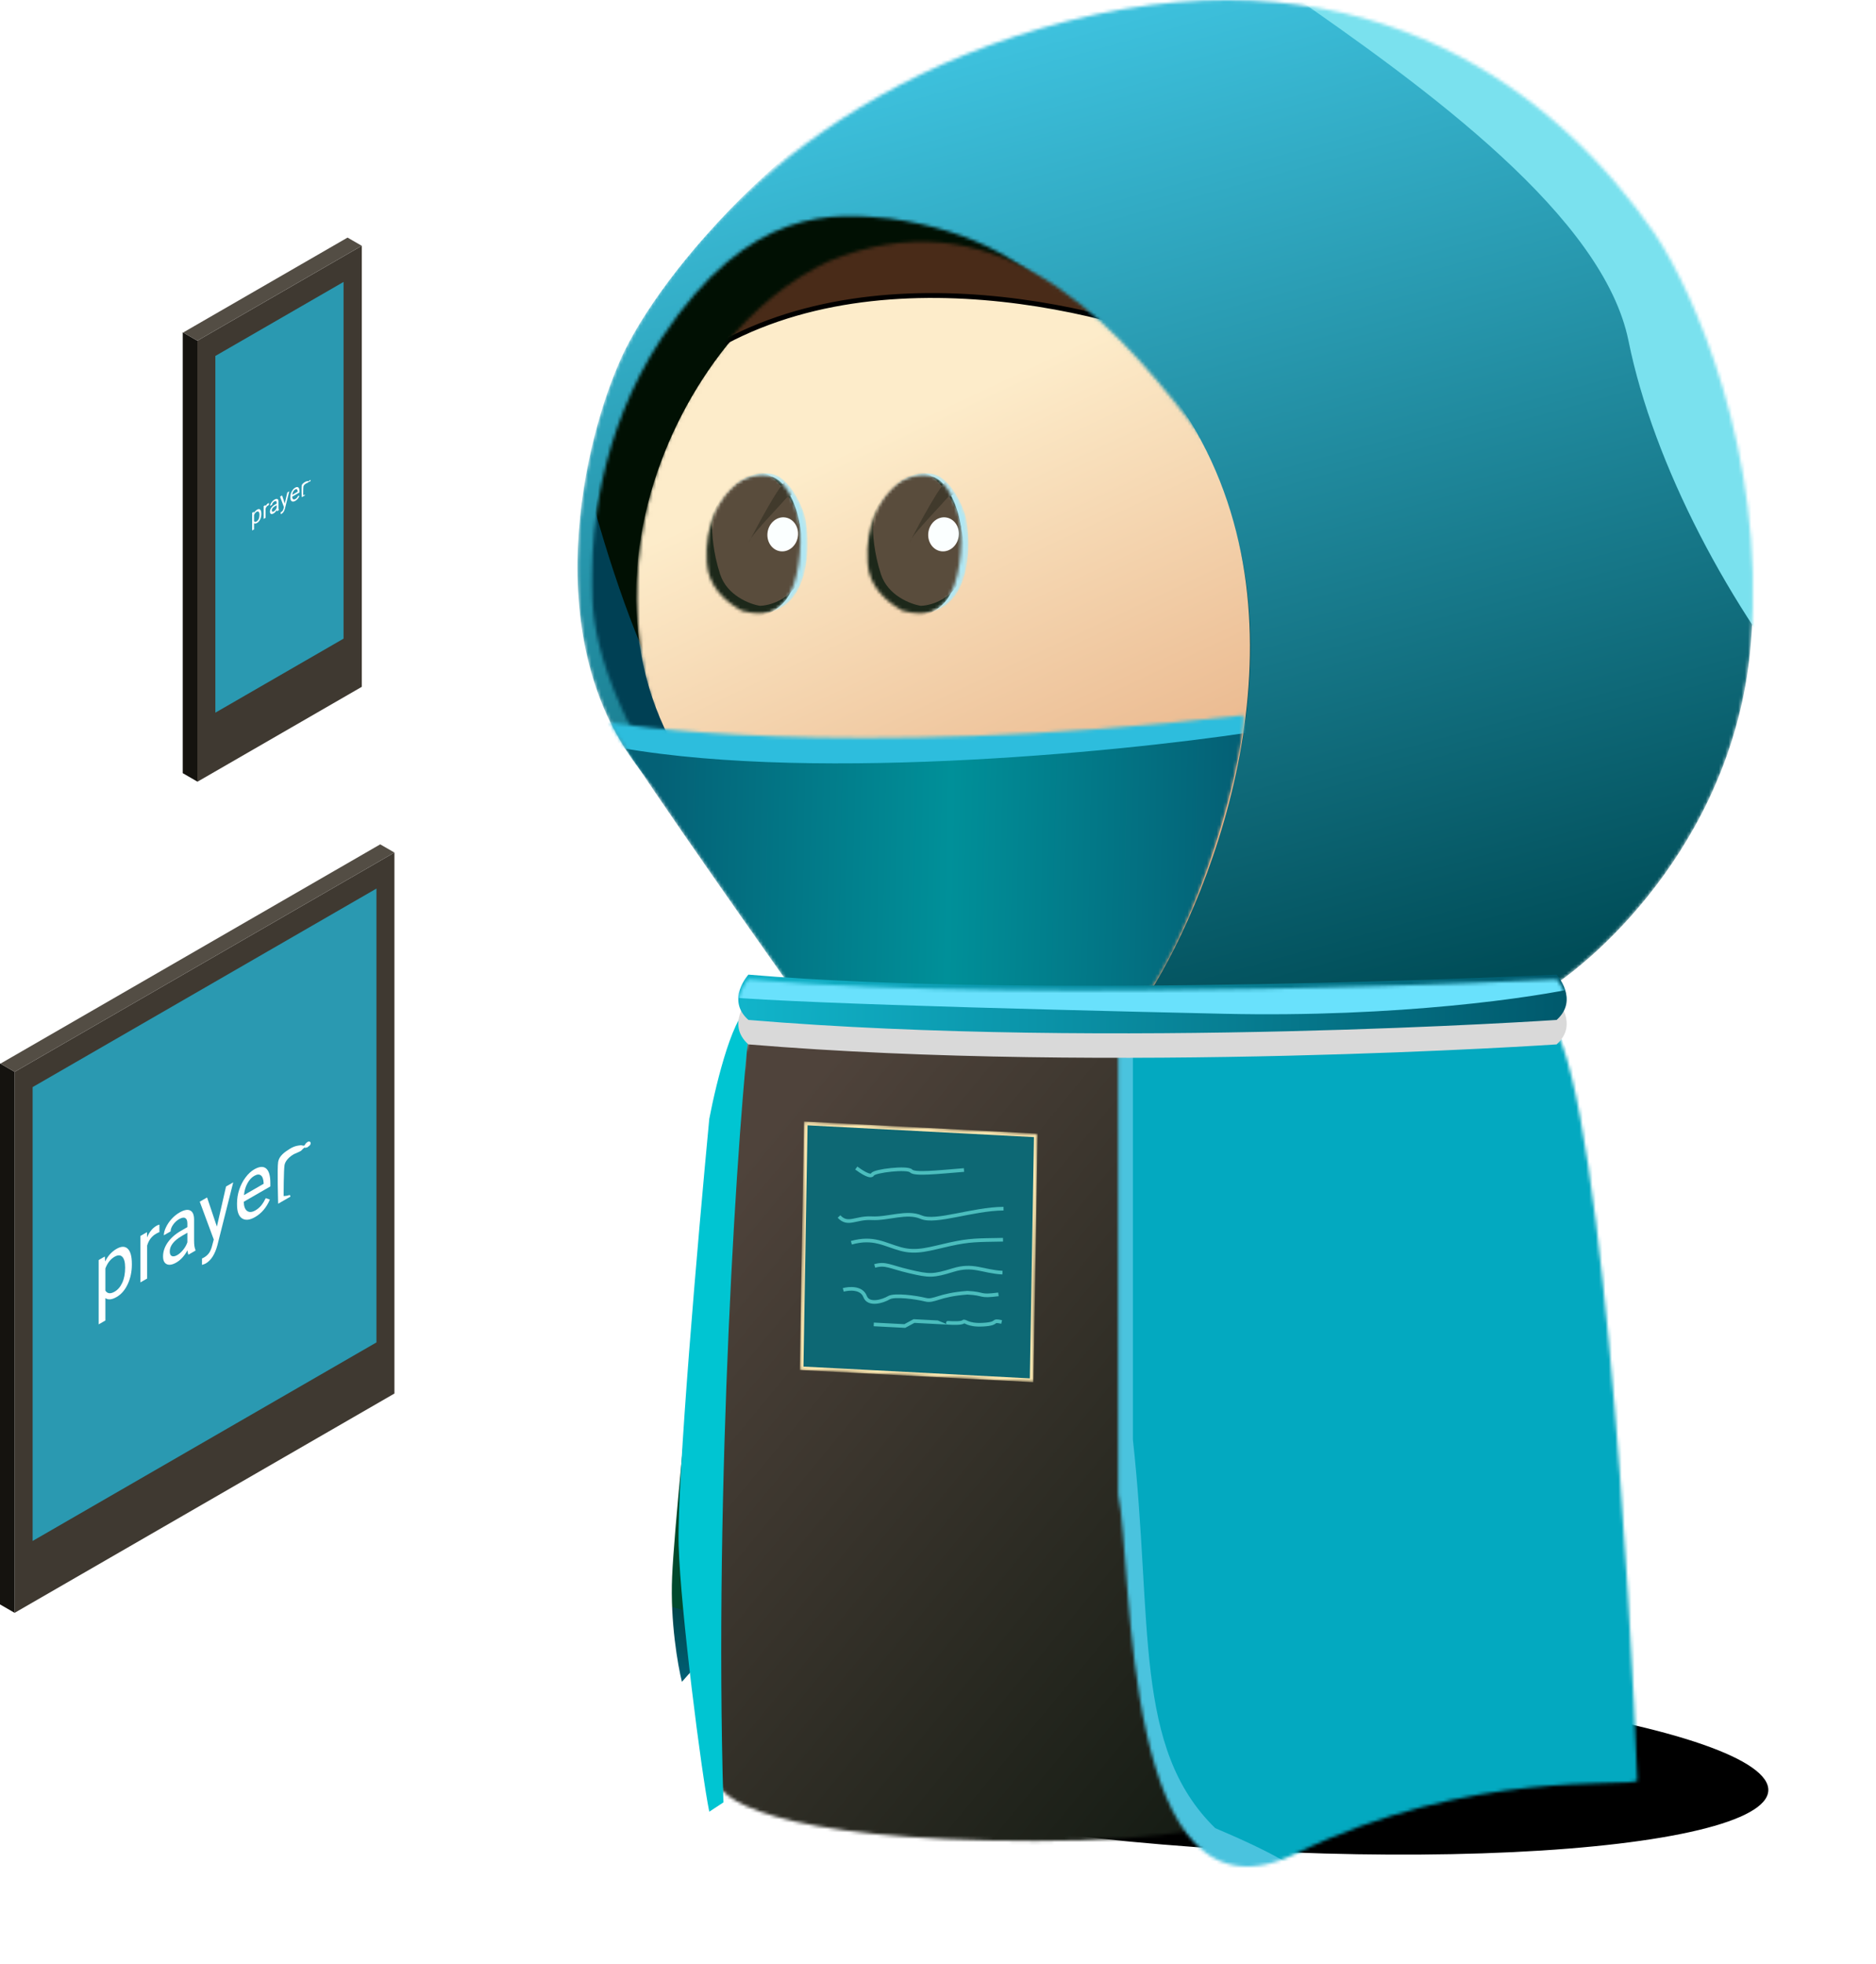 <svg width="579" height="606" viewBox="0 0 579 606" fill="none" xmlns="http://www.w3.org/2000/svg">
<g filter="url(#filter0_f_31_1984)">
<ellipse cx="155.828" cy="26.431" rx="155.828" ry="26.431" transform="matrix(-0.999 -0.05 -0.05 0.999 547.082 526.203)" fill="black"/>
</g>
<mask id="mask0_31_1984" style="mask-type:alpha" maskUnits="userSpaceOnUse" x="178" y="0" width="364" height="307">
<path d="M540.413 198.209C535.774 256.811 494.986 295.124 475.172 306.955H248.28C239.339 294.62 217.689 264.665 202.611 243.52C164.917 203.646 179.173 139.305 191.013 112.118C200.195 90.218 240.74 29.223 329.377 6.537C424.13 -17.715 481.938 30.307 510.692 72.094C522.532 89.715 545.052 139.607 540.413 198.209Z" fill="url(#paint0_linear_31_1984)"/>
</mask>
<g mask="url(#mask0_31_1984)">
<path d="M540.413 198.209C535.774 256.811 494.986 295.124 475.172 306.955H248.28C239.339 294.62 217.689 264.665 202.611 243.519C164.917 203.646 179.173 139.304 191.013 112.118C200.195 90.218 239.146 36.449 321.494 -3.425C403.843 -43.298 481.938 30.307 510.692 72.094C522.532 89.714 545.052 139.607 540.413 198.209Z" fill="url(#paint1_linear_31_1984)"/>
<g filter="url(#filter1_f_31_1984)">
<path d="M502.612 105.179C518.079 181.489 596.218 282.779 648.315 271.319C700.413 259.859 706.295 139.955 690.829 63.644C675.363 -12.666 392.334 -74.686 340.236 -63.227C288.138 -51.767 487.146 28.868 502.612 105.179Z" fill="#7AE1EE"/>
</g>
</g>
<mask id="mask1_31_1984" style="mask-type:alpha" maskUnits="userSpaceOnUse" x="182" y="66" width="149" height="213">
<path d="M237.035 274.737C226.853 272.925 213.294 253.444 206.149 244.885C180.695 204.105 182.778 186.378 182.777 175.809C182.775 165.239 184.592 133.984 204.139 104.422C231.603 62.887 257.726 65.91 274.472 67.419C301.936 71.195 318.085 82.163 327.463 93.491C336.84 104.818 323.444 254.348 320.095 269.451C316.745 284.555 249.762 277.003 237.035 274.737Z" fill="#011003"/>
</mask>
<g mask="url(#mask1_31_1984)">
<path d="M237.035 274.737C226.853 272.925 210.018 255.354 202.873 246.796C183.582 217.193 182.778 186.378 182.777 175.808C182.776 165.239 184.311 127.53 201.46 99.135C222.896 63.642 259.067 60.618 274.472 61.376C289.878 62.135 325.381 77.235 334.759 88.563C344.136 99.891 323.444 254.347 320.095 269.451C316.745 284.555 249.762 277.003 237.035 274.737Z" fill="#011003"/>
<g filter="url(#filter2_f_31_1984)">
<path d="M181.659 339.206C172.82 343.248 151.418 337.571 141.822 334.227C112.89 319.69 97.909 293.995 92.987 285.032C88.064 276.068 75.469 247.292 75.714 213.812C76.02 171.962 105.302 155.068 117.753 147.269C130.204 139.471 173.968 118.77 177.347 133.118C208.822 266.787 251.028 256.968 255.718 290.195C257.873 305.467 192.708 334.154 181.659 339.206Z" fill="#004054"/>
</g>
</g>
<mask id="mask2_31_1984" style="mask-type:alpha" maskUnits="userSpaceOnUse" x="196" y="74" width="193" height="234">
<path d="M366.834 130.805C411.767 189.335 374.415 274.399 354.04 306.589H245.295C233.449 294.266 233.604 281.755 210.404 237.571C179.106 177.967 208.247 104.032 255.892 81.401C304.959 61.033 339.909 95.734 366.834 130.805Z" fill="#D9D9D9" stroke="url(#paint2_linear_31_1984)" stroke-width="1.51"/>
</mask>
<g mask="url(#mask2_31_1984)">
<path d="M365.628 130.466C406.779 193.901 373.697 274.202 352.012 306.423H236.276C223.669 294.088 217.297 279.628 184.838 240.722C131.609 176.923 183.257 79.505 236.276 68.541C262.247 62.751 324.477 67.031 365.628 130.466Z" stroke="url(#paint3_linear_31_1984)" stroke-width="1.51"/>
<path d="M367.425 130.168C405.955 193.77 374.98 274.283 354.676 306.589H246.312C234.507 294.221 246.893 282.386 216.501 243.378C166.662 179.411 218.562 87.037 268.205 76.044C292.522 70.239 328.895 66.566 367.425 130.168Z" fill="url(#paint4_linear_31_1984)"/>
<g filter="url(#filter3_f_31_1984)">
<path d="M203.683 119.529C253.306 74.823 334.801 92.846 369.345 107.446C378.927 90.581 387.954 47.938 347.408 12.293C306.862 -23.351 192.336 29.663 140.141 60.625C140.645 98.888 154.06 164.236 203.683 119.529Z" fill="#492B18"/>
<path d="M203.683 119.529C253.306 74.823 334.801 92.846 369.345 107.446C378.927 90.581 387.954 47.938 347.408 12.293C306.862 -23.351 192.336 29.663 140.141 60.625C140.645 98.888 154.06 164.236 203.683 119.529Z" stroke="black" stroke-width="1.51"/>
</g>
</g>
<mask id="mask3_31_1984" style="mask-type:alpha" maskUnits="userSpaceOnUse" x="188" y="220" width="196" height="87">
<path d="M383.701 220.72C258.385 235.07 188.376 222.986 188.376 222.986C190.056 227.819 226.881 280.38 245.083 306.056L354.297 306.811C375.3 274.338 385.101 225.252 383.701 220.72Z" fill="url(#paint5_linear_31_1984)"/>
</mask>
<g mask="url(#mask3_31_1984)">
<path d="M383.701 220.72C258.385 235.07 188.376 222.986 188.376 222.986C190.056 227.819 226.881 280.38 245.083 306.056L354.297 306.811C375.3 274.338 385.101 225.252 383.701 220.72Z" fill="url(#paint6_linear_31_1984)"/>
<g filter="url(#filter4_f_31_1984)">
<path d="M186.273 229.783C245.641 241.866 344.027 232.3 385.799 226.007L387.899 215.435C379.265 216.441 351.915 219.21 311.589 222.231C271.264 225.252 207.042 220.973 179.972 218.455L186.273 229.783Z" fill="#2DBDDD"/>
</g>
</g>
<g filter="url(#filter5_di_31_1984)">
<mask id="mask4_31_1984" style="mask-type:alpha" maskUnits="userSpaceOnUse" x="270" y="143" width="32" height="44">
<path d="M291.384 143.375C286.274 142.044 281.38 144.853 279.713 146.424C277.047 148.864 274.714 151.415 273.048 155.851C271.382 160.287 270.382 163.947 270.826 170.823C271.271 177.699 276.103 182.468 281.657 185.518C284.342 186.165 291.378 188.013 296.936 181.913C301.493 176.913 302.802 166.941 301.379 157.792C300.731 153.633 296.494 144.705 291.384 143.375Z" fill="#D9D9D9"/>
</mask>
<g mask="url(#mask4_31_1984)">
<path d="M291.384 143.375C286.274 142.044 281.38 144.853 279.713 146.424C277.047 148.864 274.714 151.415 273.048 155.851C271.382 160.287 270.382 163.947 270.826 170.823C271.271 177.699 276.103 182.468 281.657 185.518C284.342 186.165 291.378 188.013 296.936 181.913C301.493 176.913 302.802 166.941 301.379 157.792C300.731 153.633 296.494 144.705 291.384 143.375Z" fill="#B1E7F3"/>
<mask id="mask5_31_1984" style="mask-type:alpha" maskUnits="userSpaceOnUse" x="269" y="143" width="31" height="45">
<path d="M290.592 144.027C285.073 142.589 280.093 145.624 278.293 147.321C275.413 149.957 272.493 155.208 271.393 157.504C270.693 159.899 269.413 166.548 269.893 173.975C270.373 181.402 276.893 186.054 280.093 187.452C282.993 188.15 289.992 188.17 294.792 182.66C299.592 177.15 299.992 164.791 299.592 159.301C298.892 154.808 296.112 145.464 290.592 144.027Z" fill="#1D281A"/>
</mask>
<g mask="url(#mask5_31_1984)">
<path d="M290.592 144.027C285.073 142.589 280.093 145.624 278.293 147.321C275.413 149.957 272.493 155.208 271.393 157.504C270.693 159.899 269.413 166.548 269.893 173.975C270.373 181.402 276.893 186.054 280.093 187.452C282.993 188.15 289.992 188.17 294.792 182.66C299.592 177.15 299.992 164.791 299.592 159.301C298.892 154.808 296.112 145.464 290.592 144.027Z" fill="#1D281A"/>
<g filter="url(#filter6_f_31_1984)">
<path d="M286.523 142.605C281.242 142.595 277.484 146.468 276.265 148.406C274.296 151.435 272.899 156.817 272.447 159.13C272.377 161.439 272.774 167.694 274.93 174.24C277.086 180.785 284.011 183.444 287.203 183.956C289.965 183.911 296.243 182.307 299.264 176.257C302.285 170.207 299.772 159.038 298.138 154.209C296.467 150.345 291.804 142.615 286.523 142.605Z" fill="#594C3C"/>
</g>
<g filter="url(#filter7_f_31_1984)">
<path d="M284.421 163.161C286.399 160.228 292.072 154.467 295.538 150.513L298.037 149.126C298.13 147.463 297.76 144.358 295.538 145.245C293.363 146.113 286.59 159.052 284.421 163.161C284.18 163.518 283.994 163.833 283.873 164.098C283.572 164.76 283.82 164.299 284.421 163.161Z" fill="#413A2C"/>
</g>
<g filter="url(#filter8_d_31_1984)">
<ellipse cx="4.721" cy="5.268" rx="4.721" ry="5.268" transform="matrix(-0.988 -0.155 -0.156 0.988 299.735 155.772)" fill="#FBFFFF"/>
</g>
</g>
</g>
</g>
<g filter="url(#filter9_di_31_1984)">
<mask id="mask6_31_1984" style="mask-type:alpha" maskUnits="userSpaceOnUse" x="221" y="143" width="32" height="44">
<path d="M241.752 143.375C236.642 142.044 231.747 144.853 230.081 146.424C227.415 148.864 225.082 151.415 223.416 155.851C221.749 160.287 220.75 163.947 221.194 170.823C221.638 177.699 226.471 182.468 232.025 185.518C234.71 186.165 241.745 188.013 247.304 181.913C251.861 176.913 253.169 166.941 251.746 157.792C251.098 153.633 246.862 144.705 241.752 143.375Z" fill="#D9D9D9"/>
</mask>
<g mask="url(#mask6_31_1984)">
<path d="M241.752 143.375C236.642 142.044 231.747 144.853 230.081 146.424C227.415 148.864 225.082 151.415 223.416 155.851C221.749 160.287 220.75 163.947 221.194 170.823C221.638 177.699 226.471 182.468 232.025 185.518C234.71 186.165 241.745 188.013 247.304 181.913C251.861 176.913 253.169 166.941 251.746 157.792C251.098 153.633 246.862 144.705 241.752 143.375Z" fill="#B1E7F3"/>
<mask id="mask7_31_1984" style="mask-type:alpha" maskUnits="userSpaceOnUse" x="220" y="143" width="31" height="45">
<path d="M240.96 144.027C235.441 142.59 230.461 145.624 228.661 147.321C225.781 149.957 222.861 155.208 221.762 157.504C221.062 159.9 219.782 166.548 220.262 173.975C220.742 181.402 227.261 186.054 230.461 187.452C233.361 188.151 240.36 188.171 245.16 182.66C249.96 177.15 250.36 164.791 249.96 159.301C249.26 154.808 246.48 145.465 240.96 144.027Z" fill="#1D281A"/>
</mask>
<g mask="url(#mask7_31_1984)">
<path d="M240.96 144.027C235.441 142.59 230.461 145.624 228.661 147.321C225.781 149.957 222.861 155.208 221.762 157.504C221.062 159.9 219.782 166.548 220.262 173.975C220.742 181.402 227.261 186.054 230.461 187.452C233.361 188.151 240.36 188.171 245.16 182.66C249.96 177.15 250.36 164.791 249.96 159.301C249.26 154.808 246.48 145.465 240.96 144.027Z" fill="#1D281A"/>
<g filter="url(#filter10_f_31_1984)">
<path d="M236.891 142.605C231.61 142.595 227.852 146.468 226.633 148.406C224.664 151.435 223.268 156.817 222.815 159.13C222.745 161.439 223.143 167.694 225.299 174.24C227.455 180.785 234.379 183.444 237.572 183.956C240.333 183.911 246.611 182.307 249.632 176.257C252.654 170.207 250.14 159.038 248.506 154.209C246.835 150.345 242.172 142.615 236.891 142.605Z" fill="#594C3C"/>
</g>
<g filter="url(#filter11_f_31_1984)">
<path d="M234.789 163.161C236.767 160.228 242.44 154.467 245.906 150.513L248.405 149.126C248.498 147.463 248.128 144.358 245.906 145.245C243.731 146.113 236.958 159.052 234.789 163.161C234.548 163.518 234.362 163.833 234.241 164.098C233.94 164.76 234.188 164.299 234.789 163.161Z" fill="#413A2C"/>
</g>
<g filter="url(#filter12_d_31_1984)">
<ellipse cx="4.721" cy="5.268" rx="4.721" ry="5.268" transform="matrix(-0.988 -0.155 -0.156 0.988 250.104 155.772)" fill="#FBFFFF"/>
</g>
</g>
</g>
</g>
<ellipse cx="15.885" cy="10.572" rx="15.885" ry="10.572" transform="matrix(-1 0 0 1 380.663 536.386)" fill="url(#paint7_radial_31_1984)"/>
<path d="M381.42 543.183C381.42 549.022 432.406 553 441.179 553C449.953 553 460.847 528.632 460.847 522.793C460.847 516.954 453.735 512.221 444.961 512.221C436.188 512.221 381.42 537.344 381.42 543.183Z" fill="black"/>
<mask id="mask8_31_1984" style="mask-type:alpha" maskUnits="userSpaceOnUse" x="368" y="501" width="72" height="50">
<path d="M369.947 541.673C365.711 533.819 370.703 520.779 373.729 515.241L376.755 508.445C379.529 509.2 386.892 510.559 394.154 509.955C401.416 509.351 415.839 504.165 422.142 501.648C425.672 507.186 433.64 519.47 437.271 524.304C441.809 530.345 438.783 541.673 437.271 544.694C436.06 547.11 409.03 549.728 395.666 550.735C388.858 550.987 374.183 549.527 369.947 541.673Z" fill="#D9D9D9"/>
</mask>
<g mask="url(#mask8_31_1984)">
<path d="M369.947 541.673C365.711 533.819 370.703 520.779 373.729 515.241L376.755 508.445C379.529 509.2 386.892 510.559 394.154 509.955C401.416 509.351 415.839 504.165 422.142 501.648C425.672 507.186 433.64 519.47 437.271 524.304C441.809 530.345 438.783 541.673 437.271 544.694C436.06 547.11 409.03 549.728 395.666 550.735C388.858 550.987 374.183 549.527 369.947 541.673Z" fill="url(#paint8_linear_31_1984)"/>
<path d="M369.947 541.673C365.711 533.819 370.703 520.779 373.729 515.241L376.755 508.445C379.529 509.2 386.892 510.559 394.154 509.955C401.416 509.351 415.839 504.165 422.142 501.648C425.672 507.186 433.64 519.47 437.271 524.304C441.809 530.345 438.783 541.673 437.271 544.694C436.06 547.11 409.03 549.728 395.666 550.735C388.858 550.987 374.183 549.527 369.947 541.673Z" fill="url(#paint9_linear_31_1984)"/>
<path d="M369.947 541.673C365.711 533.819 370.703 520.779 373.729 515.241L376.755 508.445C379.529 509.2 386.892 510.559 394.154 509.955C401.416 509.351 415.839 504.165 422.142 501.648C425.672 507.186 433.64 519.47 437.271 524.304C441.809 530.345 438.783 541.673 437.271 544.694C436.06 547.11 409.03 549.728 395.666 550.735C388.858 550.987 374.183 549.527 369.947 541.673Z" fill="url(#paint10_linear_31_1984)"/>
<path d="M369.947 541.673C365.711 533.819 370.703 520.779 373.729 515.241L376.755 508.445C379.529 509.2 386.892 510.559 394.154 509.955C401.416 509.351 415.839 504.165 422.142 501.648C425.672 507.186 433.64 519.47 437.271 524.304C441.809 530.345 438.783 541.673 437.271 544.694C436.06 547.11 409.03 549.728 395.666 550.735C388.858 550.987 374.183 549.527 369.947 541.673Z" fill="url(#paint11_linear_31_1984)"/>
<g filter="url(#filter13_f_31_1984)">
<path d="M373.728 515.241C370.703 520.779 359.031 517.96 363.267 525.814C367.503 533.668 393.525 532.862 400.333 532.611C410.35 531.856 428.893 528.075 438.063 525.21C442.167 529.137 444.872 519.952 443.449 522.793C443.145 523.399 441.128 524.253 438.063 525.21C437.804 524.963 437.54 524.662 437.27 524.304C433.639 519.47 425.672 507.186 422.142 501.648C415.838 504.165 401.415 509.351 394.153 509.955C386.891 510.559 379.529 509.2 376.755 508.445L373.728 515.241Z" fill="black"/>
</g>
<g filter="url(#filter14_f_31_1984)">
<path d="M410.165 546.204C416.216 545.6 431.85 542.932 438.91 541.673C439.666 543.687 440.725 548.47 438.91 551.491C436.641 555.266 416.974 546.204 411.678 549.225C406.383 552.246 386.716 549.225 378.395 546.204C371.738 543.788 363.517 539.408 361.752 534.877C366.291 537.142 375.822 541.673 377.638 541.673C379.907 541.673 402.6 546.959 410.165 546.204Z" fill="#209EBA"/>
</g>
</g>
<path d="M255.098 531.857C255.098 537.696 286.416 540.164 295.19 540.164C303.963 540.164 321.665 528.633 321.665 522.794C321.665 516.955 314.553 512.222 305.78 512.222C297.007 512.222 255.098 526.018 255.098 531.857Z" fill="black"/>
<mask id="mask9_31_1984" style="mask-type:alpha" maskUnits="userSpaceOnUse" x="249" y="501" width="52" height="38">
<path d="M250.559 534.122C246.323 526.268 260.393 528.333 263.419 522.795L257.367 510.712C260.141 511.467 261.452 502.254 268.714 501.65C275.976 501.045 276.656 504.166 282.959 501.649C286.489 507.187 296.096 511.165 299.727 515.998C304.266 522.04 293.676 528.081 292.163 531.102C290.952 533.518 286.615 536.136 273.251 537.143C266.443 537.395 254.795 541.976 250.559 534.122Z" fill="#D9D9D9"/>
</mask>
<g mask="url(#mask9_31_1984)">
<path d="M248.604 531.516C245.445 525.651 249.168 515.912 251.424 511.776L253.68 506.7C255.748 507.264 261.238 508.279 266.653 507.828C272.067 507.377 282.821 503.504 287.521 501.624C290.153 505.76 296.093 514.935 298.8 518.544C302.184 523.056 299.928 531.516 298.8 533.772C297.898 535.577 277.744 537.532 267.78 538.285C262.704 538.473 251.762 537.382 248.604 531.516Z" fill="url(#paint12_linear_31_1984)"/>
<path d="M248.604 531.516C245.445 525.651 249.168 515.912 251.424 511.776L253.68 506.7C255.748 507.264 261.238 508.279 266.653 507.828C272.067 507.377 282.821 503.504 287.521 501.624C290.153 505.76 296.093 514.935 298.8 518.544C302.184 523.056 299.928 531.516 298.8 533.772C297.898 535.577 277.744 537.532 267.78 538.285C262.704 538.473 251.762 537.382 248.604 531.516Z" fill="url(#paint13_linear_31_1984)"/>
<path d="M248.604 531.516C245.445 525.651 249.168 515.912 251.424 511.776L253.68 506.7C255.748 507.264 261.238 508.279 266.653 507.828C272.067 507.377 282.821 503.504 287.521 501.624C290.153 505.76 296.093 514.935 298.8 518.544C302.184 523.056 299.928 531.516 298.8 533.772C297.898 535.577 277.744 537.532 267.78 538.285C262.704 538.473 251.762 537.382 248.604 531.516Z" fill="url(#paint14_linear_31_1984)"/>
<path d="M248.604 531.516C245.445 525.651 249.168 515.912 251.424 511.776L253.68 506.7C255.748 507.264 261.238 508.279 266.653 507.828C272.067 507.377 282.821 503.504 287.521 501.624C290.153 505.76 296.093 514.935 298.8 518.544C302.184 523.056 299.928 531.516 298.8 533.772C297.898 535.577 277.744 537.532 267.78 538.285C262.704 538.473 251.762 537.382 248.604 531.516Z" fill="url(#paint15_linear_31_1984)"/>
<g filter="url(#filter15_f_31_1984)">
<path d="M251.423 511.776C249.167 515.912 240.465 513.807 243.623 519.672C246.782 525.538 266.183 524.936 271.259 524.748C278.728 524.185 292.554 521.361 299.391 519.222C302.45 522.154 304.467 515.294 303.406 517.416C303.18 517.868 301.676 518.507 299.391 519.222C299.198 519.036 299 518.812 298.8 518.544C296.092 514.935 290.152 505.76 287.52 501.624C282.82 503.504 272.066 507.377 266.652 507.828C261.237 508.279 255.748 507.264 253.68 506.7L251.423 511.776Z" fill="black"/>
</g>
<g filter="url(#filter16_f_31_1984)">
<path d="M278.591 534.901C283.103 534.449 294.759 532.456 300.023 531.516C300.587 533.02 301.377 536.593 300.023 538.849C298.331 541.669 283.667 534.901 279.719 537.157C275.771 539.413 261.107 537.157 254.903 534.901C249.94 533.096 243.811 529.824 242.495 526.44C245.879 528.132 252.985 531.516 254.339 531.516C256.031 531.516 272.951 535.465 278.591 534.901Z" fill="#209EBA"/>
</g>
</g>
<mask id="mask10_31_1984" style="mask-type:alpha" maskUnits="userSpaceOnUse" x="233" y="525" width="39" height="22">
<path d="M233.919 539.408C233.919 545.247 241.788 546.205 250.561 546.205C259.334 546.205 271.741 545.247 271.741 539.408C271.741 533.569 257.065 525.815 248.292 525.815C239.518 525.815 233.919 533.569 233.919 539.408Z" fill="url(#paint16_radial_31_1984)"/>
</mask>
<g mask="url(#mask10_31_1984)">
<ellipse cx="22.694" cy="15.104" rx="22.694" ry="15.104" transform="matrix(-1 0 0 1 273.253 521.284)" fill="url(#paint17_radial_31_1984)"/>
<g filter="url(#filter17_f_31_1984)">
<ellipse cx="15.885" cy="10.572" rx="15.885" ry="10.572" transform="matrix(-1 0 0 1 282.332 518.263)" fill="black"/>
</g>
</g>
<mask id="mask11_31_1984" style="mask-type:alpha" maskUnits="userSpaceOnUse" x="221" y="310" width="183" height="259">
<path d="M319.572 568.119C400.75 568.119 408.423 549.143 402.113 539.655L394.539 317.638C342.289 312.578 236.576 305.493 231.73 317.638C226.883 329.783 222.643 402.397 221.128 437.186V548.194C220.119 554.836 238.395 568.119 319.572 568.119Z" fill="url(#paint18_linear_31_1984)"/>
</mask>
<g mask="url(#mask11_31_1984)">
<path d="M319.572 574.887C400.75 574.887 408.423 555.412 402.113 545.674L394.539 317.814C342.289 312.621 236.576 305.35 231.73 317.814C226.883 330.279 222.643 404.804 221.128 440.508V554.438C220.119 561.254 238.395 574.887 319.572 574.887Z" fill="url(#paint19_linear_31_1984)"/>
</g>
<path d="M221.811 506.18V498.628L217.273 429.907L214.247 412.537C212.23 431.417 208.044 472.65 207.439 486.545C206.834 500.441 209.204 513.983 210.465 519.018L221.811 506.18Z" fill="url(#paint20_linear_31_1984)"/>
<g filter="url(#filter18_d_31_1984)">
<path d="M224.778 556.231C221.871 460.021 229.137 344.657 233.497 310.932C228.265 310.932 222.598 333.84 220.418 345.293C217.027 380.927 210.391 457.157 210.972 477.01C211.554 496.863 217.996 547.323 220.418 559.095L224.778 556.231Z" fill="#00C5D2"/>
</g>
<mask id="mask12_31_1984" style="mask-type:alpha" maskUnits="userSpaceOnUse" x="345" y="311" width="161" height="266">
<path d="M345.11 461.125V313.345C381.42 311.834 458.426 309.72 475.976 313.345C493.526 316.969 503.582 500.923 505.347 549.507C502.826 551.772 454.343 545.484 399.878 572.067C345.414 598.649 349.901 483.277 345.11 461.125Z" fill="#03C087"/>
</mask>
<g mask="url(#mask12_31_1984)">
<path d="M345.111 550.634V313.344C381.42 311.834 458.427 309.72 475.976 313.344C493.526 316.969 523.323 509.383 525.088 557.967C522.566 560.232 482.028 557.28 427.564 583.862C373.099 610.445 349.902 572.786 345.111 550.634Z" fill="#03A9C0"/>
<g filter="url(#filter19_f_31_1984)">
<path d="M349.651 444.255V300.771H342.086V364.961V438.214C341.077 448.534 339.665 470.686 342.086 476.728C345.112 484.28 351.613 564.171 359.934 570.212C366.591 575.045 389.436 581.288 400.026 583.805C406.582 583.553 410.768 579.274 375.063 564.171C349.651 539.354 355.886 501.002 349.651 444.255Z" fill="#4AC3DE"/>
</g>
</g>
<g filter="url(#filter20_d_31_1984)">
<path d="M480.425 302.282C480.425 302.282 321.399 310.05 230.981 302.282C230.981 302.282 223.96 310.049 230.981 316.263C342.446 325.584 480.425 316.263 480.425 316.263C487.435 310.049 480.425 302.282 480.425 302.282Z" fill="#D9D9D9"/>
</g>
<g filter="url(#filter21_d_31_1984)">
<path d="M480.425 302.282C480.425 302.282 321.399 310.05 230.981 302.282C230.981 302.282 223.96 310.049 230.981 316.263C342.446 325.584 480.425 316.263 480.425 316.263C487.435 310.049 480.425 302.282 480.425 302.282Z" fill="url(#paint21_linear_31_1984)"/>
</g>
<mask id="mask13_31_1984" style="mask-type:alpha" maskUnits="userSpaceOnUse" x="227" y="302" width="257" height="19">
<path d="M480.425 302.281C480.425 302.281 321.399 310.05 230.981 302.281C230.981 302.281 223.96 310.049 230.981 316.263C342.446 325.584 480.425 316.263 480.425 316.263C487.435 310.049 480.425 302.281 480.425 302.281Z" fill="#D9D9D9"/>
</mask>
<g mask="url(#mask13_31_1984)">
<g filter="url(#filter22_f_31_1984)">
<path d="M377.638 312.854C431.497 314.062 473.707 307.819 488.08 304.547C490.097 299.764 493.677 289.594 491.862 287.178C489.593 284.157 452.527 283.402 421.512 290.198C396.701 295.636 273.5 292.464 215.001 290.198C212.984 294.981 210.614 305 217.271 306.812C225.592 309.078 310.314 311.343 377.638 312.854Z" fill="#69E1FC"/>
</g>
</g>
<mask id="mask14_31_1984" style="mask-type:alpha" maskUnits="userSpaceOnUse" x="246" y="346" width="75" height="81">
<rect x="-0.573" y="0.534" width="71.065" height="75.577" transform="matrix(-0.999 -0.052 -0.017 1 319.119 349.817)" fill="#0D7458" stroke="#FBE7B0" stroke-width="1.128"/>
</mask>
<g mask="url(#mask14_31_1984)">
<rect x="-0.573" y="0.534" width="71.065" height="75.577" transform="matrix(-0.999 -0.052 -0.017 1 319.119 349.817)" fill="#0D6874" stroke="#FBE7B0" stroke-width="1.128"/>
<path d="M297.52 361.072C289.052 361.757 282.275 362.531 281.167 361.344C280.059 360.157 269.893 361.318 269.311 362.416C268.729 363.514 265.941 361.675 264.27 360.458M309.724 373C300.139 373.062 288.791 377.547 284.313 375.619C279.835 373.691 274.156 376.216 269.087 375.95C264.018 375.685 261.718 378.386 258.949 375.419M309.565 382.587C301.67 382.738 299.417 382.619 293.194 383.987C286.97 385.354 282.999 386.839 277.949 385.445C272.898 384.052 269.556 381.619 262.76 383.52M309.396 392.738C303.201 392.413 300.422 390.01 294.189 391.941C287.956 393.872 286.83 393.813 280.653 392.36C274.476 390.907 273.368 389.721 269.97 390.671M308.158 399.446C301.943 400.249 304.215 399.239 298.583 398.944C289.552 399.599 288.388 401.796 285.582 401.085C282.775 400.373 276.025 399.455 274.317 400.494C272.609 401.534 268.075 402.989 266.995 400.111C265.915 397.232 261.963 397.589 260.264 398.065M309.144 407.964C305.774 407.223 308.571 408.498 303.493 408.796C298.414 409.095 297.879 407.373 297.307 407.908C296.734 408.442 293.918 408.295 292.791 408.235C291.665 408.176 295.044 408.354 289.412 408.058C284.906 407.822 282.653 407.704 282.09 407.675L279.246 409.219L275.303 409.012L269.671 408.717" stroke="#4BBDBD" stroke-width="1.128"/>
</g>
<rect width="135.361" height="166.946" transform="matrix(0.866 -0.5 2.20305e-08 1 4.512 330.783)" fill="#3F3931"/>
<rect width="122.537" height="140.061" transform="matrix(0.866 -0.5 2.20305e-08 1 10.066 335.485)" fill="#2A99B1"/>
<rect width="5.21" height="166.946" transform="matrix(-0.866 -0.5 -2.20305e-08 1 4.512 330.783)" fill="#15130F"/>
<rect width="135.361" height="5.063" transform="matrix(0.866 -0.5 -0.866 -0.5 4.512 330.783)" fill="#534D44"/>
<path d="M40.697 390.269C40.697 392.451 40.275 394.453 39.431 396.274C38.587 398.095 37.444 399.422 36.002 400.254C34.531 401.104 33.373 401.22 32.529 400.603L32.529 407.507L30.456 408.704L30.456 388.854L32.35 387.761L32.451 389.293C33.295 387.569 34.468 386.273 35.969 385.406C37.425 384.565 38.576 384.55 39.42 385.362C40.272 386.169 40.697 387.729 40.697 390.044L40.697 390.269ZM38.624 391.188C38.624 389.571 38.333 388.463 37.75 387.863C37.168 387.263 36.368 387.256 35.353 387.842C34.098 388.567 33.157 389.768 32.529 391.447L32.529 398.298C33.149 399.247 34.098 399.353 35.375 398.616C36.368 398.042 37.157 397.123 37.739 395.859C38.329 394.582 38.624 393.025 38.624 391.188Z" fill="white"/>
<path d="M49.202 380.231C48.888 380.35 48.548 380.516 48.182 380.727C46.822 381.512 45.9 382.729 45.414 384.379L45.414 394.555L43.342 395.752L43.342 381.415L45.358 380.25L45.392 381.887C46.072 380.214 47.035 379.017 48.283 378.297C48.686 378.064 48.992 377.949 49.202 377.952L49.202 380.231Z" fill="white"/>
<path d="M58.154 387.2C58.034 386.986 57.937 386.539 57.862 385.858C56.899 387.598 55.749 388.854 54.412 389.626C53.216 390.316 52.234 390.485 51.465 390.134C50.703 389.77 50.322 388.975 50.322 387.747C50.322 386.254 50.8 384.82 51.756 383.447C52.72 382.06 54.072 380.864 55.812 379.86L57.829 378.695L57.829 377.569C57.829 376.712 57.612 376.157 57.179 375.903C56.746 375.641 56.107 375.754 55.263 376.241C54.524 376.668 53.904 377.247 53.403 377.978C52.903 378.708 52.652 379.387 52.652 380.014L50.568 381.217C50.568 380.502 50.781 379.69 51.207 378.782C51.64 377.86 52.223 376.994 52.955 376.182C53.694 375.367 54.505 374.704 55.386 374.196C56.783 373.389 57.877 373.173 58.669 373.546C59.461 373.91 59.872 374.808 59.902 376.24L59.902 382.838C59.902 384.155 60.044 385.12 60.328 385.733L60.328 385.945L58.154 387.2ZM54.714 387.318C55.364 386.942 55.98 386.388 56.563 385.654C57.145 384.92 57.568 384.16 57.829 383.373L57.829 380.431L56.204 381.369C53.665 382.835 52.395 384.447 52.395 386.205C52.395 386.974 52.611 387.45 53.045 387.632C53.478 387.815 54.034 387.71 54.714 387.318Z" fill="white"/>
<path d="M66.938 378.537L69.762 366.161L71.98 364.88L67.106 384.244C66.352 387.065 65.153 388.95 63.51 389.899L63.117 390.085L62.344 390.359L62.344 388.372L62.905 388.101C63.607 387.696 64.152 387.213 64.54 386.653C64.936 386.089 65.261 385.287 65.515 384.249L65.975 382.526L61.65 370.844L63.913 369.538L66.938 378.537Z" fill="white"/>
<path d="M78.714 375.595C77.071 376.543 75.734 376.679 74.703 376.002C73.672 375.317 73.157 373.905 73.157 371.767L73.157 371.317C73.157 369.894 73.385 368.495 73.84 367.119C74.303 365.73 74.946 364.484 75.767 363.383C76.597 362.268 77.493 361.432 78.456 360.876C80.032 359.966 81.258 359.873 82.132 360.596C83.005 361.319 83.442 362.825 83.442 365.113L83.442 366.133L75.23 370.875C75.259 372.271 75.607 373.215 76.272 373.705C76.944 374.183 77.795 374.124 78.826 373.529C79.558 373.106 80.178 372.572 80.686 371.925C81.194 371.279 81.638 370.554 82.019 369.751L83.286 370.186C82.27 372.619 80.746 374.422 78.714 375.595ZM78.456 362.89C77.62 363.373 76.918 364.141 76.35 365.193C75.782 366.236 75.431 367.446 75.297 368.822L81.37 365.316L81.37 365.13C81.31 363.919 81.026 363.12 80.518 362.733C80.01 362.338 79.323 362.39 78.456 362.89Z" fill="white"/>
<path d="M92.843 355.182C92.384 355.493 91.058 355.973 90.692 356.184C89.332 356.969 88.102 358.162 87.829 359.476C87.555 360.789 87.532 369.096 87.532 369.096C87.532 369.096 88.6 369.091 89.134 368.851C89.668 368.61 89.608 369.305 89.608 369.305L85.851 371.474C85.851 371.474 85.515 360.379 85.851 358.528C86.188 356.677 87.888 355.499 89.49 354.506C91.092 353.513 92.384 353.491 92.843 353.434C93.302 353.378 93.44 353.693 93.934 353.503C94.428 353.314 94.675 353.639 93.934 354.183C93.193 354.727 93.302 354.87 92.843 355.182Z" fill="white"/>
<path d="M95.881 352.819C95.881 353.266 95.528 353.615 95.037 353.916C95.002 353.937 94.908 354.128 94.872 354.149C94.838 354.169 94.863 354.017 94.829 354.035C94.715 354.095 94.606 354.141 94.505 354.172C94.493 354.176 94.361 354.206 94.349 354.208C94.096 354.244 93.928 354.143 93.928 353.854C93.928 353.375 94.37 352.731 94.915 352.416C95.461 352.101 95.881 352.34 95.881 352.819Z" fill="white"/>
<rect width="58.613" height="136.111" transform="matrix(0.866 -0.5 2.20305e-08 1 60.911 105.147)" fill="#3F3931"/>
<rect width="45.687" height="110.084" transform="matrix(0.866 -0.5 2.20305e-08 1 66.465 109.85)" fill="#2A99B1"/>
<rect width="5.21" height="136.058" transform="matrix(-0.866 -0.5 -2.20305e-08 1 60.911 105.147)" fill="#15130F"/>
<rect width="58.591" height="5.063" transform="matrix(0.866 -0.5 -0.866 -0.5 60.911 105.147)" fill="#534D44"/>
<path d="M80.656 158.621C80.656 159.223 80.54 159.775 80.307 160.278C80.074 160.78 79.758 161.146 79.361 161.376C78.955 161.61 78.635 161.642 78.403 161.472L78.403 163.377L77.831 163.707L77.831 158.231L78.353 157.929L78.381 158.352C78.614 157.876 78.937 157.519 79.352 157.28C79.753 157.048 80.071 157.044 80.303 157.268C80.538 157.49 80.656 157.921 80.656 158.559L80.656 158.621ZM80.084 158.875C80.084 158.429 80.004 158.123 79.843 157.957C79.682 157.792 79.462 157.79 79.181 157.952C78.835 158.152 78.576 158.483 78.403 158.946L78.403 160.836C78.574 161.098 78.835 161.127 79.188 160.924C79.462 160.766 79.679 160.512 79.84 160.163C80.003 159.811 80.084 159.382 80.084 158.875Z" fill="white"/>
<path d="M83.002 155.852C82.915 155.885 82.822 155.931 82.721 155.989C82.346 156.206 82.091 156.541 81.957 156.996L81.957 159.804L81.385 160.134L81.385 156.179L81.942 155.858L81.951 156.309C82.138 155.847 82.404 155.517 82.748 155.319C82.86 155.254 82.944 155.223 83.002 155.224L83.002 155.852Z" fill="white"/>
<path d="M85.472 157.775C85.439 157.716 85.412 157.592 85.391 157.404C85.125 157.884 84.808 158.231 84.439 158.444C84.109 158.634 83.838 158.681 83.626 158.584C83.416 158.484 83.311 158.264 83.311 157.925C83.311 157.514 83.443 157.118 83.707 156.739C83.972 156.357 84.345 156.027 84.826 155.75L85.382 155.429L85.382 155.118C85.382 154.881 85.322 154.728 85.203 154.658C85.083 154.586 84.907 154.617 84.674 154.752C84.47 154.869 84.299 155.029 84.161 155.231C84.023 155.432 83.954 155.619 83.954 155.792L83.379 156.124C83.379 155.927 83.438 155.703 83.555 155.452C83.675 155.198 83.835 154.959 84.037 154.735C84.241 154.51 84.465 154.328 84.708 154.187C85.093 153.965 85.395 153.905 85.614 154.008C85.832 154.109 85.945 154.356 85.954 154.751L85.954 156.572C85.954 156.935 85.993 157.201 86.071 157.37L86.071 157.429L85.472 157.775ZM84.523 157.807C84.702 157.704 84.872 157.551 85.033 157.348C85.193 157.146 85.31 156.936 85.382 156.719L85.382 155.907L84.934 156.166C84.233 156.571 83.883 157.015 83.883 157.5C83.883 157.712 83.943 157.844 84.062 157.894C84.182 157.944 84.335 157.915 84.523 157.807Z" fill="white"/>
<path d="M87.895 155.385L88.674 151.971L89.286 151.617L87.941 156.959C87.733 157.737 87.402 158.257 86.949 158.519L86.841 158.571L86.627 158.646L86.627 158.098L86.782 158.023C86.976 157.911 87.126 157.778 87.233 157.624C87.343 157.468 87.432 157.247 87.502 156.961L87.629 156.485L86.436 153.263L87.06 152.902L87.895 155.385Z" fill="white"/>
<path d="M91.143 154.573C90.69 154.835 90.321 154.872 90.037 154.686C89.752 154.497 89.61 154.107 89.61 153.517L89.61 153.393C89.61 153.001 89.673 152.615 89.799 152.235C89.927 151.852 90.104 151.508 90.33 151.204C90.559 150.897 90.806 150.666 91.072 150.513C91.507 150.262 91.845 150.236 92.086 150.436C92.327 150.635 92.448 151.051 92.448 151.682L92.448 151.963L90.182 153.271C90.19 153.656 90.286 153.917 90.469 154.052C90.655 154.184 90.89 154.168 91.174 154.003C91.376 153.887 91.547 153.739 91.687 153.561C91.827 153.383 91.95 153.183 92.055 152.961L92.404 153.081C92.124 153.752 91.704 154.25 91.143 154.573ZM91.072 151.069C90.841 151.202 90.648 151.414 90.491 151.704C90.335 151.992 90.238 152.325 90.201 152.705L91.876 151.738L91.876 151.687C91.859 151.352 91.781 151.132 91.641 151.025C91.501 150.916 91.311 150.931 91.072 151.069Z" fill="white"/>
<path d="M95.041 148.942C94.914 149.028 94.549 149.16 94.448 149.219C94.073 149.435 93.733 149.764 93.658 150.127C93.582 150.489 93.576 152.78 93.576 152.78C93.576 152.78 93.87 152.779 94.018 152.713C94.165 152.646 94.149 152.838 94.149 152.838L93.112 153.436C93.112 153.436 93.019 150.376 93.112 149.865C93.205 149.355 93.674 149.03 94.116 148.756C94.558 148.482 94.914 148.476 95.041 148.46C95.168 148.445 95.206 148.531 95.342 148.479C95.478 148.427 95.546 148.516 95.342 148.667C95.138 148.817 95.168 148.856 95.041 148.942Z" fill="white"/>
<path d="M95.879 148.29C95.879 148.414 95.782 148.51 95.646 148.593C95.637 148.599 95.611 148.651 95.601 148.657C95.591 148.663 95.598 148.621 95.589 148.626C95.557 148.642 95.527 148.655 95.499 148.664C95.496 148.665 95.46 148.673 95.456 148.673C95.386 148.683 95.34 148.656 95.34 148.576C95.34 148.444 95.462 148.266 95.613 148.179C95.763 148.092 95.879 148.158 95.879 148.29Z" fill="white"/>
<defs>
<filter id="filter0_f_31_1984" x="201.26" y="484.109" width="377.738" height="121.493" filterUnits="userSpaceOnUse" color-interpolation-filters="sRGB">
<feFlood flood-opacity="0" result="BackgroundImageFix"/>
<feBlend mode="normal" in="SourceGraphic" in2="BackgroundImageFix" result="shape"/>
<feGaussianBlur stdDeviation="16.614" result="effect1_foregroundBlur_31_1984"/>
</filter>
<filter id="filter1_f_31_1984" x="296.825" y="-99.335" width="436.231" height="406.285" filterUnits="userSpaceOnUse" color-interpolation-filters="sRGB">
<feFlood flood-opacity="0" result="BackgroundImageFix"/>
<feBlend mode="normal" in="SourceGraphic" in2="BackgroundImageFix" result="shape"/>
<feGaussianBlur stdDeviation="17.369" result="effect1_foregroundBlur_31_1984"/>
</filter>
<filter id="filter2_f_31_1984" x="43.993" y="96.46" width="243.495" height="275.861" filterUnits="userSpaceOnUse" color-interpolation-filters="sRGB">
<feFlood flood-opacity="0" result="BackgroundImageFix"/>
<feBlend mode="normal" in="SourceGraphic" in2="BackgroundImageFix" result="shape"/>
<feGaussianBlur stdDeviation="15.859" result="effect1_foregroundBlur_31_1984"/>
</filter>
<filter id="filter3_f_31_1984" x="116.725" y="-22.995" width="284.185" height="181.002" filterUnits="userSpaceOnUse" color-interpolation-filters="sRGB">
<feFlood flood-opacity="0" result="BackgroundImageFix"/>
<feBlend mode="normal" in="SourceGraphic" in2="BackgroundImageFix" result="shape"/>
<feGaussianBlur stdDeviation="11.328" result="effect1_foregroundBlur_31_1984"/>
</filter>
<filter id="filter4_f_31_1984" x="173.931" y="209.393" width="220.01" height="32.231" filterUnits="userSpaceOnUse" color-interpolation-filters="sRGB">
<feFlood flood-opacity="0" result="BackgroundImageFix"/>
<feBlend mode="normal" in="SourceGraphic" in2="BackgroundImageFix" result="shape"/>
<feGaussianBlur stdDeviation="3.021" result="effect1_foregroundBlur_31_1984"/>
</filter>
<filter id="filter5_di_31_1984" x="261.736" y="140.631" width="41.986" height="54.046" filterUnits="userSpaceOnUse" color-interpolation-filters="sRGB">
<feFlood flood-opacity="0" result="BackgroundImageFix"/>
<feColorMatrix in="SourceAlpha" type="matrix" values="0 0 0 0 0 0 0 0 0 0 0 0 0 0 0 0 0 0 127 0" result="hardAlpha"/>
<feOffset dx="-3.594" dy="2.995"/>
<feGaussianBlur stdDeviation="2.695"/>
<feComposite in2="hardAlpha" operator="out"/>
<feColorMatrix type="matrix" values="0 0 0 0 0.675 0 0 0 0 0.427 0 0 0 0 0.294 0 0 0 0.74 0"/>
<feBlend mode="normal" in2="BackgroundImageFix" result="effect1_dropShadow_31_1984"/>
<feBlend mode="normal" in="SourceGraphic" in2="effect1_dropShadow_31_1984" result="shape"/>
<feColorMatrix in="SourceAlpha" type="matrix" values="0 0 0 0 0 0 0 0 0 0 0 0 0 0 0 0 0 0 127 0" result="hardAlpha"/>
<feOffset dx="0.555"/>
<feGaussianBlur stdDeviation="0.555"/>
<feComposite in2="hardAlpha" operator="arithmetic" k2="-1" k3="1"/>
<feColorMatrix type="matrix" values="0 0 0 0 0 0 0 0 0 0 0 0 0 0 0 0 0 0 0.67 0"/>
<feBlend mode="normal" in2="shape" result="effect2_innerShadow_31_1984"/>
</filter>
<filter id="filter6_f_31_1984" x="269.113" y="139.278" width="34.893" height="48.005" filterUnits="userSpaceOnUse" color-interpolation-filters="sRGB">
<feFlood flood-opacity="0" result="BackgroundImageFix"/>
<feBlend mode="normal" in="SourceGraphic" in2="BackgroundImageFix" result="shape"/>
<feGaussianBlur stdDeviation="1.664" result="effect1_foregroundBlur_31_1984"/>
</filter>
<filter id="filter7_f_31_1984" x="282.081" y="143.425" width="17.632" height="22.642" filterUnits="userSpaceOnUse" color-interpolation-filters="sRGB">
<feFlood flood-opacity="0" result="BackgroundImageFix"/>
<feBlend mode="normal" in="SourceGraphic" in2="BackgroundImageFix" result="shape"/>
<feGaussianBlur stdDeviation="0.832" result="effect1_foregroundBlur_31_1984"/>
</filter>
<filter id="filter8_d_31_1984" x="287.297" y="154.433" width="13.909" height="14.948" filterUnits="userSpaceOnUse" color-interpolation-filters="sRGB">
<feFlood flood-opacity="0" result="BackgroundImageFix"/>
<feColorMatrix in="SourceAlpha" type="matrix" values="0 0 0 0 0 0 0 0 0 0 0 0 0 0 0 0 0 0 127 0" result="hardAlpha"/>
<feOffset dy="1.664"/>
<feGaussianBlur stdDeviation="1.109"/>
<feComposite in2="hardAlpha" operator="out"/>
<feColorMatrix type="matrix" values="0 0 0 0 0 0 0 0 0 0 0 0 0 0 0 0 0 0 0.68 0"/>
<feBlend mode="normal" in2="BackgroundImageFix" result="effect1_dropShadow_31_1984"/>
<feBlend mode="normal" in="SourceGraphic" in2="effect1_dropShadow_31_1984" result="shape"/>
</filter>
<filter id="filter9_di_31_1984" x="212.104" y="140.631" width="41.986" height="54.046" filterUnits="userSpaceOnUse" color-interpolation-filters="sRGB">
<feFlood flood-opacity="0" result="BackgroundImageFix"/>
<feColorMatrix in="SourceAlpha" type="matrix" values="0 0 0 0 0 0 0 0 0 0 0 0 0 0 0 0 0 0 127 0" result="hardAlpha"/>
<feOffset dx="-3.594" dy="2.995"/>
<feGaussianBlur stdDeviation="2.695"/>
<feComposite in2="hardAlpha" operator="out"/>
<feColorMatrix type="matrix" values="0 0 0 0 0.675 0 0 0 0 0.427 0 0 0 0 0.294 0 0 0 0.74 0"/>
<feBlend mode="normal" in2="BackgroundImageFix" result="effect1_dropShadow_31_1984"/>
<feBlend mode="normal" in="SourceGraphic" in2="effect1_dropShadow_31_1984" result="shape"/>
<feColorMatrix in="SourceAlpha" type="matrix" values="0 0 0 0 0 0 0 0 0 0 0 0 0 0 0 0 0 0 127 0" result="hardAlpha"/>
<feOffset dx="0.555"/>
<feGaussianBlur stdDeviation="0.555"/>
<feComposite in2="hardAlpha" operator="arithmetic" k2="-1" k3="1"/>
<feColorMatrix type="matrix" values="0 0 0 0 0 0 0 0 0 0 0 0 0 0 0 0 0 0 0.67 0"/>
<feBlend mode="normal" in2="shape" result="effect2_innerShadow_31_1984"/>
</filter>
<filter id="filter10_f_31_1984" x="219.481" y="139.278" width="34.893" height="48.005" filterUnits="userSpaceOnUse" color-interpolation-filters="sRGB">
<feFlood flood-opacity="0" result="BackgroundImageFix"/>
<feBlend mode="normal" in="SourceGraphic" in2="BackgroundImageFix" result="shape"/>
<feGaussianBlur stdDeviation="1.664" result="effect1_foregroundBlur_31_1984"/>
</filter>
<filter id="filter11_f_31_1984" x="232.449" y="143.425" width="17.632" height="22.642" filterUnits="userSpaceOnUse" color-interpolation-filters="sRGB">
<feFlood flood-opacity="0" result="BackgroundImageFix"/>
<feBlend mode="normal" in="SourceGraphic" in2="BackgroundImageFix" result="shape"/>
<feGaussianBlur stdDeviation="0.832" result="effect1_foregroundBlur_31_1984"/>
</filter>
<filter id="filter12_d_31_1984" x="237.665" y="154.433" width="13.909" height="14.948" filterUnits="userSpaceOnUse" color-interpolation-filters="sRGB">
<feFlood flood-opacity="0" result="BackgroundImageFix"/>
<feColorMatrix in="SourceAlpha" type="matrix" values="0 0 0 0 0 0 0 0 0 0 0 0 0 0 0 0 0 0 127 0" result="hardAlpha"/>
<feOffset dy="1.664"/>
<feGaussianBlur stdDeviation="1.109"/>
<feComposite in2="hardAlpha" operator="out"/>
<feColorMatrix type="matrix" values="0 0 0 0 0 0 0 0 0 0 0 0 0 0 0 0 0 0 0.68 0"/>
<feBlend mode="normal" in2="BackgroundImageFix" result="effect1_dropShadow_31_1984"/>
<feBlend mode="normal" in="SourceGraphic" in2="effect1_dropShadow_31_1984" result="shape"/>
</filter>
<filter id="filter13_f_31_1984" x="357.82" y="497.117" width="90.542" height="40.174" filterUnits="userSpaceOnUse" color-interpolation-filters="sRGB">
<feFlood flood-opacity="0" result="BackgroundImageFix"/>
<feBlend mode="normal" in="SourceGraphic" in2="BackgroundImageFix" result="shape"/>
<feGaussianBlur stdDeviation="2.266" result="effect1_foregroundBlur_31_1984"/>
</filter>
<filter id="filter14_f_31_1984" x="355.711" y="528.835" width="90.243" height="29.633" filterUnits="userSpaceOnUse" color-interpolation-filters="sRGB">
<feFlood flood-opacity="0" result="BackgroundImageFix"/>
<feBlend mode="normal" in="SourceGraphic" in2="BackgroundImageFix" result="shape"/>
<feGaussianBlur stdDeviation="3.021" result="effect1_foregroundBlur_31_1984"/>
</filter>
<filter id="filter15_f_31_1984" x="239.557" y="498.24" width="67.519" height="30.004" filterUnits="userSpaceOnUse" color-interpolation-filters="sRGB">
<feFlood flood-opacity="0" result="BackgroundImageFix"/>
<feBlend mode="normal" in="SourceGraphic" in2="BackgroundImageFix" result="shape"/>
<feGaussianBlur stdDeviation="1.692" result="effect1_foregroundBlur_31_1984"/>
</filter>
<filter id="filter16_f_31_1984" x="237.983" y="521.928" width="67.3" height="22.132" filterUnits="userSpaceOnUse" color-interpolation-filters="sRGB">
<feFlood flood-opacity="0" result="BackgroundImageFix"/>
<feBlend mode="normal" in="SourceGraphic" in2="BackgroundImageFix" result="shape"/>
<feGaussianBlur stdDeviation="2.256" result="effect1_foregroundBlur_31_1984"/>
</filter>
<filter id="filter17_f_31_1984" x="244.52" y="512.222" width="43.854" height="33.228" filterUnits="userSpaceOnUse" color-interpolation-filters="sRGB">
<feFlood flood-opacity="0" result="BackgroundImageFix"/>
<feBlend mode="normal" in="SourceGraphic" in2="BackgroundImageFix" result="shape"/>
<feGaussianBlur stdDeviation="3.021" result="effect1_foregroundBlur_31_1984"/>
</filter>
<filter id="filter18_d_31_1984" x="207.916" y="309.422" width="25.581" height="251.183" filterUnits="userSpaceOnUse" color-interpolation-filters="sRGB">
<feFlood flood-opacity="0" result="BackgroundImageFix"/>
<feColorMatrix in="SourceAlpha" type="matrix" values="0 0 0 0 0 0 0 0 0 0 0 0 0 0 0 0 0 0 127 0" result="hardAlpha"/>
<feOffset dx="-1.51"/>
<feGaussianBlur stdDeviation="0.755"/>
<feComposite in2="hardAlpha" operator="out"/>
<feColorMatrix type="matrix" values="0 0 0 0 0 0 0 0 0 0 0 0 0 0 0 0 0 0 0.25 0"/>
<feBlend mode="normal" in2="BackgroundImageFix" result="effect1_dropShadow_31_1984"/>
<feBlend mode="normal" in="SourceGraphic" in2="effect1_dropShadow_31_1984" result="shape"/>
</filter>
<filter id="filter19_f_31_1984" x="336.218" y="296.24" width="72.747" height="292.097" filterUnits="userSpaceOnUse" color-interpolation-filters="sRGB">
<feFlood flood-opacity="0" result="BackgroundImageFix"/>
<feBlend mode="normal" in="SourceGraphic" in2="BackgroundImageFix" result="shape"/>
<feGaussianBlur stdDeviation="2.266" result="effect1_foregroundBlur_31_1984"/>
</filter>
<filter id="filter20_d_31_1984" x="220.309" y="300.771" width="270.784" height="33.228" filterUnits="userSpaceOnUse" color-interpolation-filters="sRGB">
<feFlood flood-opacity="0" result="BackgroundImageFix"/>
<feColorMatrix in="SourceAlpha" type="matrix" values="0 0 0 0 0 0 0 0 0 0 0 0 0 0 0 0 0 0 127 0" result="hardAlpha"/>
<feOffset dy="6.041"/>
<feGaussianBlur stdDeviation="3.776"/>
<feComposite in2="hardAlpha" operator="out"/>
<feColorMatrix type="matrix" values="0 0 0 0 0 0 0 0 0 0 0 0 0 0 0 0 0 0 0.44 0"/>
<feBlend mode="normal" in2="BackgroundImageFix" result="effect1_dropShadow_31_1984"/>
<feBlend mode="normal" in="SourceGraphic" in2="effect1_dropShadow_31_1984" result="shape"/>
</filter>
<filter id="filter21_d_31_1984" x="224.84" y="297.751" width="261.721" height="24.166" filterUnits="userSpaceOnUse" color-interpolation-filters="sRGB">
<feFlood flood-opacity="0" result="BackgroundImageFix"/>
<feColorMatrix in="SourceAlpha" type="matrix" values="0 0 0 0 0 0 0 0 0 0 0 0 0 0 0 0 0 0 127 0" result="hardAlpha"/>
<feOffset dy="-1.51"/>
<feGaussianBlur stdDeviation="1.51"/>
<feComposite in2="hardAlpha" operator="out"/>
<feColorMatrix type="matrix" values="0 0 0 0 0 0 0 0 0 0 0 0 0 0 0 0 0 0 0.41 0"/>
<feBlend mode="normal" in2="BackgroundImageFix" result="effect1_dropShadow_31_1984"/>
<feBlend mode="normal" in="SourceGraphic" in2="effect1_dropShadow_31_1984" result="shape"/>
</filter>
<filter id="filter22_f_31_1984" x="205.331" y="277.404" width="294.58" height="43.154" filterUnits="userSpaceOnUse" color-interpolation-filters="sRGB">
<feFlood flood-opacity="0" result="BackgroundImageFix"/>
<feBlend mode="normal" in="SourceGraphic" in2="BackgroundImageFix" result="shape"/>
<feGaussianBlur stdDeviation="3.776" result="effect1_foregroundBlur_31_1984"/>
</filter>
<linearGradient id="paint0_linear_31_1984" x1="359.809" y1="-14.894" x2="448.214" y2="305.019" gradientUnits="userSpaceOnUse">
<stop stop-color="#40E3B8"/>
<stop offset="1" stop-color="#005840"/>
</linearGradient>
<linearGradient id="paint1_linear_31_1984" x1="359.809" y1="-14.894" x2="448.214" y2="305.019" gradientUnits="userSpaceOnUse">
<stop stop-color="#40C6E3"/>
<stop offset="1" stop-color="#004D58"/>
</linearGradient>
<linearGradient id="paint2_linear_31_1984" x1="175.813" y1="71.379" x2="358.384" y2="324.002" gradientUnits="userSpaceOnUse">
<stop stop-color="#1DB084"/>
<stop offset="1" stop-color="#003A28"/>
</linearGradient>
<linearGradient id="paint3_linear_31_1984" x1="162.354" y1="70.985" x2="341.323" y2="334.283" gradientUnits="userSpaceOnUse">
<stop stop-color="#1D9EB0"/>
<stop offset="1" stop-color="#00333A"/>
</linearGradient>
<linearGradient id="paint4_linear_31_1984" x1="275.996" y1="132.075" x2="354.316" y2="298.58" gradientUnits="userSpaceOnUse">
<stop stop-color="#FDECCA"/>
<stop offset="1" stop-color="#E3A578"/>
</linearGradient>
<linearGradient id="paint5_linear_31_1984" x1="203.078" y1="256.97" x2="379.514" y2="260.864" gradientUnits="userSpaceOnUse">
<stop stop-color="#04764E"/>
<stop offset="0.511" stop-color="#009968"/>
<stop offset="1" stop-color="#04764E"/>
</linearGradient>
<linearGradient id="paint6_linear_31_1984" x1="203.078" y1="256.97" x2="379.514" y2="260.864" gradientUnits="userSpaceOnUse">
<stop stop-color="#046176"/>
<stop offset="0.511" stop-color="#009099"/>
<stop offset="1" stop-color="#046176"/>
</linearGradient>
<radialGradient id="paint7_radial_31_1984" cx="0" cy="0" r="1" gradientUnits="userSpaceOnUse" gradientTransform="translate(15.885 10.572) rotate(90) scale(10.572 15.885)">
<stop stop-color="#A3784E"/>
<stop offset="1" stop-color="#62482A"/>
</radialGradient>
<linearGradient id="paint8_linear_31_1984" x1="432.86" y1="528.835" x2="371.594" y2="540.199" gradientUnits="userSpaceOnUse">
<stop stop-color="#001317"/>
<stop offset="1" stop-color="#00586B"/>
</linearGradient>
<linearGradient id="paint9_linear_31_1984" x1="432.86" y1="528.835" x2="371.594" y2="540.199" gradientUnits="userSpaceOnUse">
<stop stop-color="#001317"/>
<stop offset="1" stop-color="#00586B"/>
</linearGradient>
<linearGradient id="paint10_linear_31_1984" x1="432.86" y1="528.835" x2="371.594" y2="540.199" gradientUnits="userSpaceOnUse">
<stop stop-color="#001317"/>
<stop offset="1" stop-color="#00586B"/>
</linearGradient>
<linearGradient id="paint11_linear_31_1984" x1="432.86" y1="528.835" x2="371.594" y2="540.199" gradientUnits="userSpaceOnUse">
<stop stop-color="#001317"/>
<stop offset="1" stop-color="#00586B"/>
</linearGradient>
<linearGradient id="paint12_linear_31_1984" x1="295.512" y1="521.928" x2="249.827" y2="530.388" gradientUnits="userSpaceOnUse">
<stop stop-color="#001317"/>
<stop offset="1" stop-color="#00586B"/>
</linearGradient>
<linearGradient id="paint13_linear_31_1984" x1="295.512" y1="521.928" x2="249.827" y2="530.388" gradientUnits="userSpaceOnUse">
<stop stop-color="#001317"/>
<stop offset="1" stop-color="#00586B"/>
</linearGradient>
<linearGradient id="paint14_linear_31_1984" x1="295.512" y1="521.928" x2="249.827" y2="530.388" gradientUnits="userSpaceOnUse">
<stop stop-color="#001317"/>
<stop offset="1" stop-color="#00586B"/>
</linearGradient>
<linearGradient id="paint15_linear_31_1984" x1="295.512" y1="521.928" x2="249.827" y2="530.388" gradientUnits="userSpaceOnUse">
<stop stop-color="#001317"/>
<stop offset="1" stop-color="#00586B"/>
</linearGradient>
<radialGradient id="paint16_radial_31_1984" cx="0" cy="0" r="1" gradientUnits="userSpaceOnUse" gradientTransform="translate(250.561 539.408) rotate(90) scale(10.572 15.885)">
<stop stop-color="#A3784E"/>
<stop offset="1" stop-color="#62482A"/>
</radialGradient>
<radialGradient id="paint17_radial_31_1984" cx="0" cy="0" r="1" gradientUnits="userSpaceOnUse" gradientTransform="translate(22.694 15.104) rotate(90) scale(15.104 22.694)">
<stop stop-color="#A3784E"/>
<stop offset="1" stop-color="#62482A"/>
</radialGradient>
<linearGradient id="paint18_linear_31_1984" x1="225.116" y1="363.116" x2="408.867" y2="518.751" gradientUnits="userSpaceOnUse">
<stop stop-color="#4F433B"/>
<stop offset="1" stop-color="#141B13"/>
</linearGradient>
<linearGradient id="paint19_linear_31_1984" x1="225.116" y1="364.489" x2="412.837" y2="519.41" gradientUnits="userSpaceOnUse">
<stop stop-color="#4F433B"/>
<stop offset="1" stop-color="#141B13"/>
</linearGradient>
<linearGradient id="paint20_linear_31_1984" x1="214.247" y1="497.873" x2="208.968" y2="516.002" gradientUnits="userSpaceOnUse">
<stop stop-color="#004A2D"/>
<stop offset="0" stop-color="#00464B"/>
<stop offset="1" stop-color="#005D72"/>
</linearGradient>
<linearGradient id="paint21_linear_31_1984" x1="229.374" y1="309.078" x2="483.54" y2="313.625" gradientUnits="userSpaceOnUse">
<stop stop-color="#11B4CA"/>
<stop offset="1" stop-color="#00596C"/>
</linearGradient>
</defs>
</svg>
